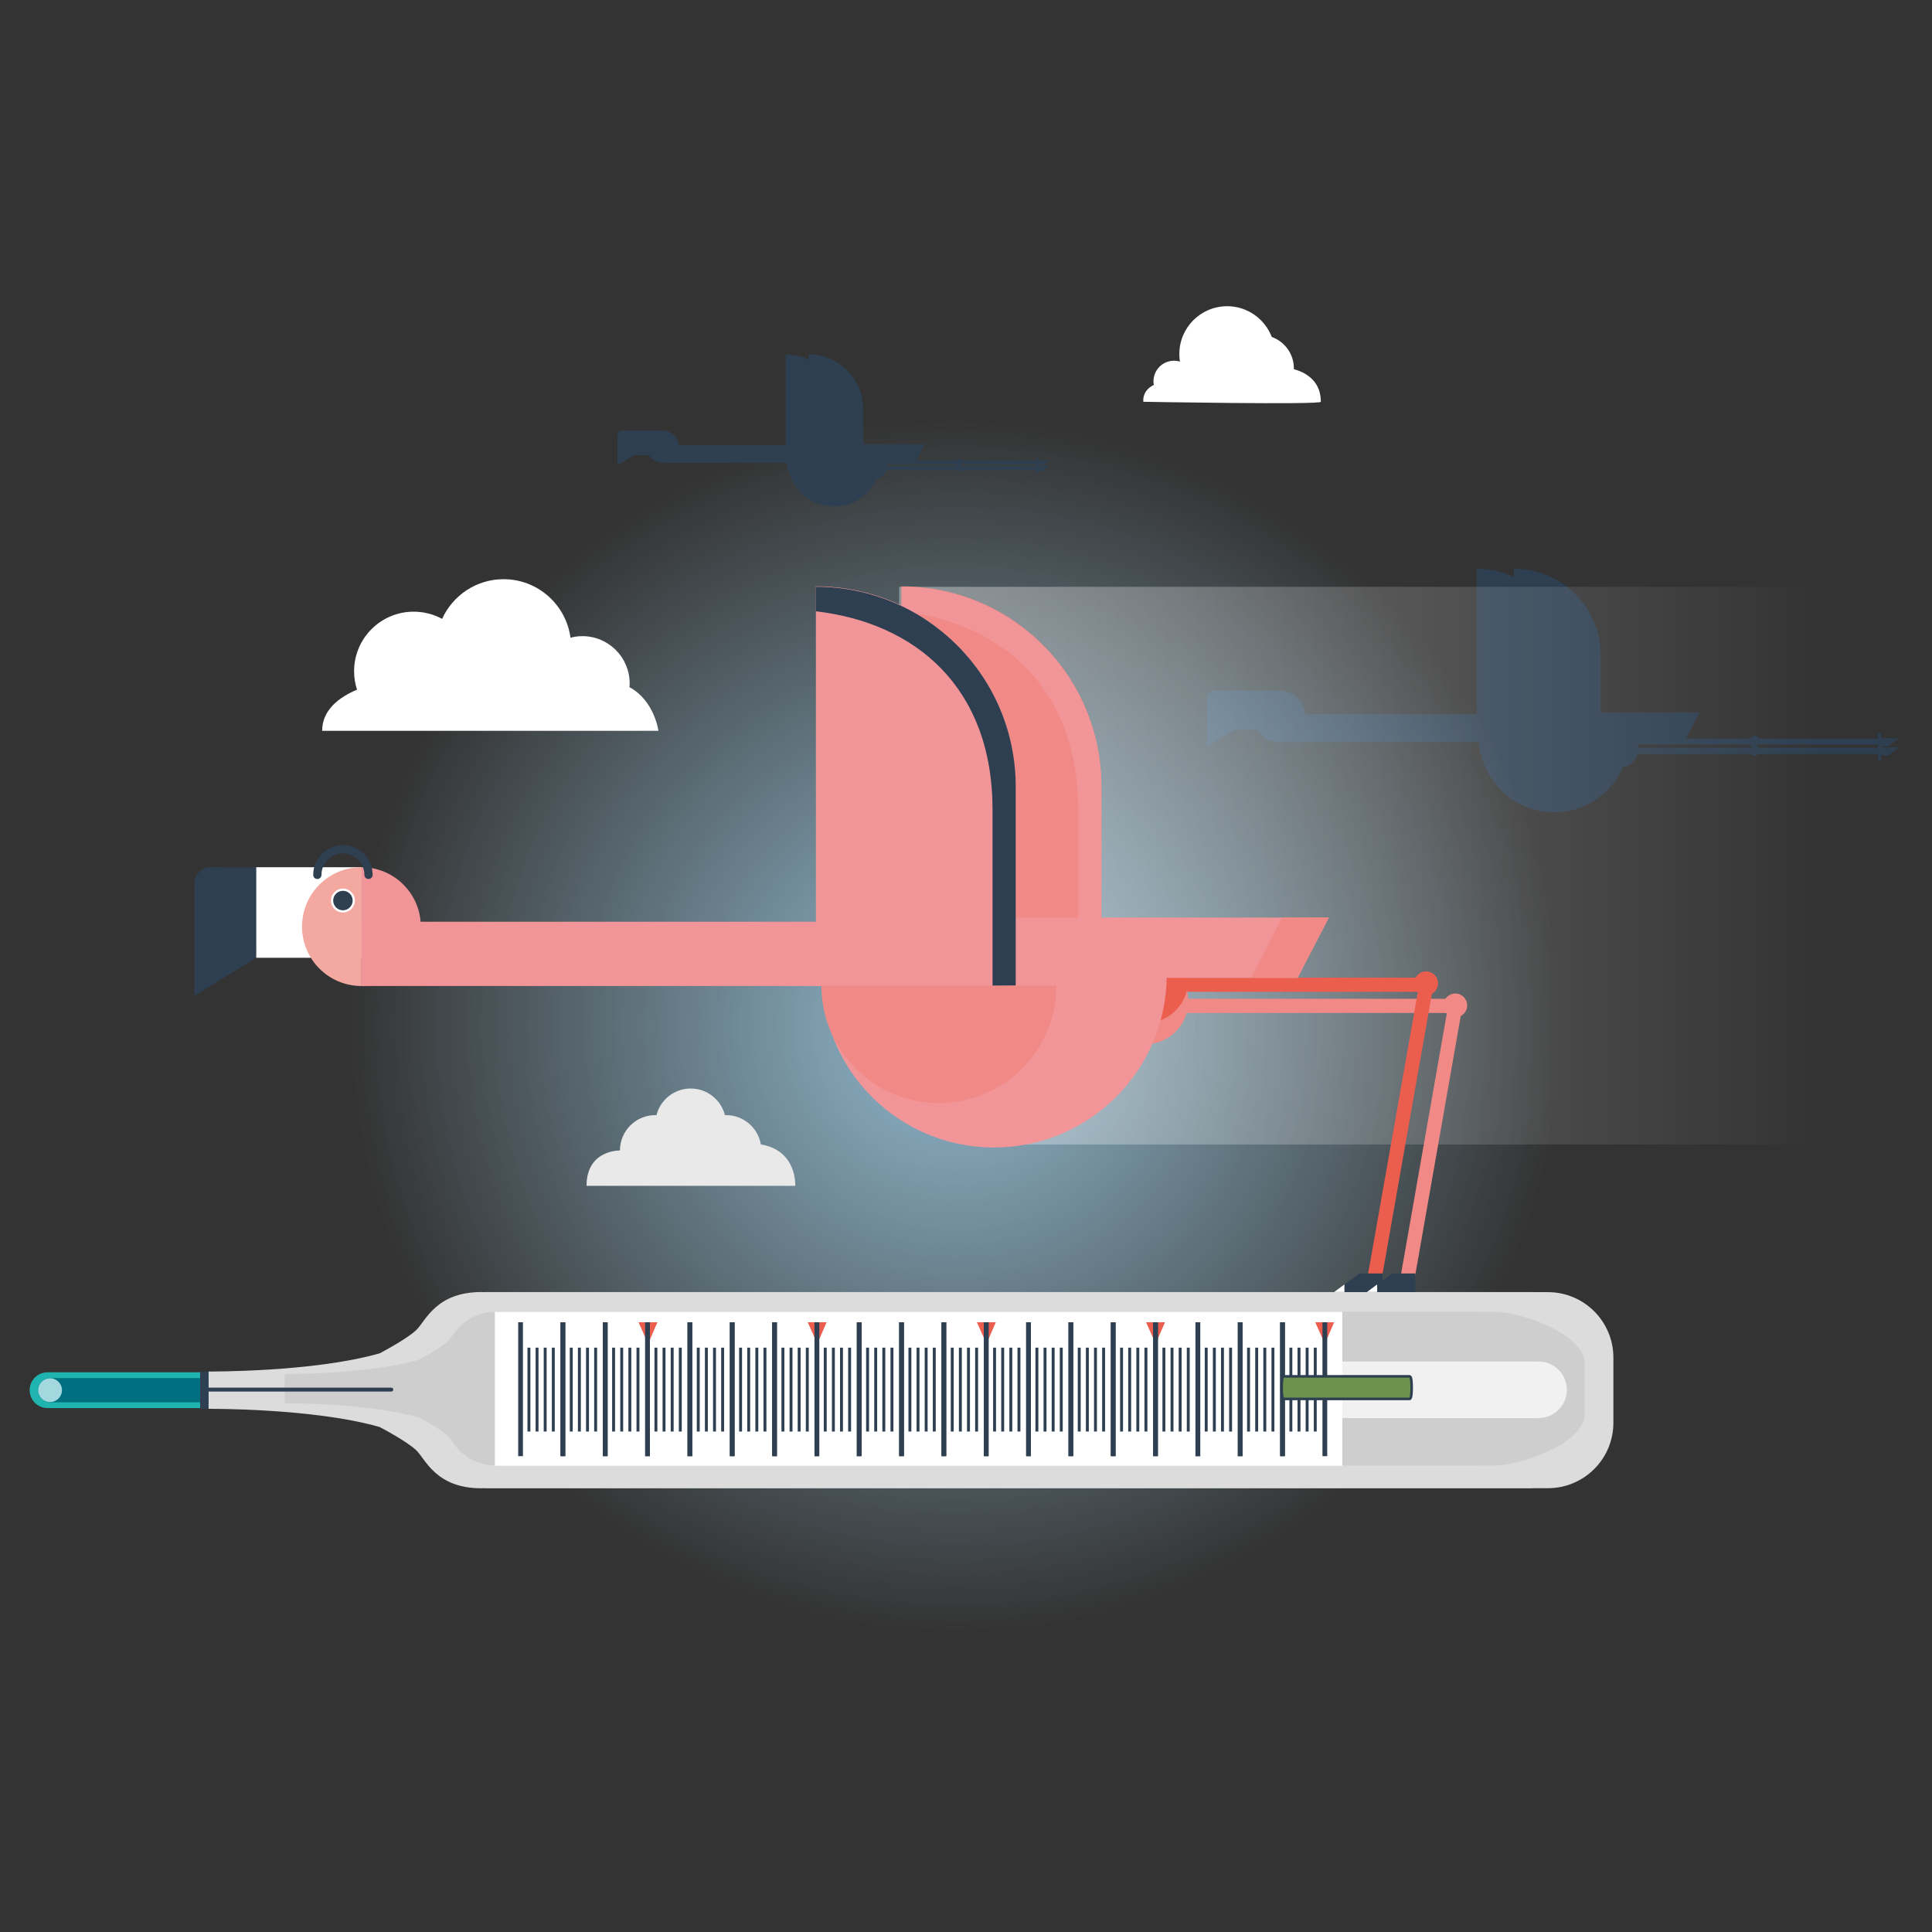 <?xml version="1.0" encoding="utf-8"?>
<!-- Generator: Adobe Illustrator 16.0.0, SVG Export Plug-In . SVG Version: 6.00 Build 0)  -->
<!DOCTYPE svg PUBLIC "-//W3C//DTD SVG 1.1//EN" "http://www.w3.org/Graphics/SVG/1.1/DTD/svg11.dtd">
<svg version="1.1" id="Capa_1" xmlns="http://www.w3.org/2000/svg" xmlns:xlink="http://www.w3.org/1999/xlink" x="0px" y="0px"
	 width="500px" height="500px" viewBox="0 0 500 500" enable-background="new 0 0 500 500" xml:space="preserve">
<rect x="0" y="0" width="500" height="500" fill="#333333" stroke="none"/>
<path fill="#2E3F51" d="M490.355,193.415l-3.508-0.001v-0.291l1.799-0.003l1.709-1.232l1.156-0.851l-1.158,0.001l-3.505-0.002
	v-1.312h-0.788v1.417h-30.864c-0.227-0.415-0.663-0.701-1.171-0.702c-0.507,0.002-0.942,0.287-1.171,0.703h-16.535l3.504-6.75
	l-25.562-0.001v-14.715c0-0.012-0.001-0.025-0.001-0.036v-0.014c0.002-12.402-10.054-22.457-22.456-22.456v2.163
	c-2.918-1.386-6.18-2.164-9.624-2.164v0.049l0,0v2.757l0,0l0.002,34.884l-44.426,0.001c-0.275-3.429-3.144-6.128-6.646-6.128
	h-11.815l0,0l-5.088-0.001c-1.027,0.001-1.861,0.835-1.86,1.862l-0.001,3.228l0.001,2.133l-0.001,7.223l6.948-4.268l-0.001-1.094
	h0.001v1.094h6.143c1.173,1.897,3.264,3.167,5.656,3.172l0,0l0,0c0.007,0,0.013,0.001,0.019,0.001c0.007,0,0.012-0.001,0.019-0.001
	l51.666,0.002v-0.006h0.004c0.007,1.966,0.453,3.826,1.23,5.5c2.743,7.381,9.833,12.65,18.171,12.65
	c7.964,0,14.802-4.806,17.79-11.672c1.844-0.319,3.315-1.672,3.825-3.443l29.179-0.001c0.246,0.299,0.614,0.495,1.03,0.495
	c0.418,0,0.787-0.195,1.033-0.495h31.002l-0.001,0.39h0.002v1.251l0.785-0.002v-1.25l1.801-0.002l1.706-1.23l1.161-0.854
	L490.355,193.415z M453.523,193.024c-0.25,0.101-0.462,0.274-0.61,0.494l-28.912,0.001c-0.015-0.267-0.035-0.531-0.091-0.783
	l29.175-0.001C453.209,192.858,453.358,192.957,453.523,193.024z M486.061,195.089l-0.001-1.572l-30.918,0.001
	c-0.147-0.22-0.36-0.394-0.609-0.494c0.164-0.067,0.313-0.167,0.438-0.29h31.091v0.39l0,0l0.001,1.264L486.061,195.089z"/>
<radialGradient id="SVGID_1_" cx="247.388" cy="265.553" r="157.106" gradientUnits="userSpaceOnUse">
	<stop  offset="0" style="stop-color:#AADCF6"/>
	<stop  offset="1" style="stop-color:#AADCF6;stop-opacity:0"/>
</radialGradient>
<path opacity="0.8" fill="url(#SVGID_1_)" d="M90.282,265.552c0,86.769,70.339,157.106,157.106,157.106
	s157.105-70.338,157.105-157.106c0-86.765-70.339-157.104-157.105-157.104S90.282,178.787,90.282,265.552z"/>
<path fill="#20B4B0" d="M103.441,355.146c2.557,0,4.632,2.072,4.632,4.63l0,0c0,2.559-2.076,4.632-4.632,4.632H12.302
	c-2.557,0-4.631-2.073-4.631-4.632l0,0c0-2.558,2.074-4.63,4.631-4.63H103.441z"/>
<path fill="#007080" d="M74.76,356.639c1.732,0,3.137,1.404,3.137,3.137l0,0c0,1.733-1.405,3.138-3.137,3.138h-61.74
	c-1.733,0-3.138-1.404-3.138-3.138l0,0c0-1.732,1.405-3.137,3.138-3.137H74.76z"/>
<path fill="#DCDCDC" d="M124.563,334.382c-11.651,0-14.378,7.38-16.731,9.733c-2.331,2.331-9.445,6.058-9.575,6.126
	c-17.19,4.914-44.286,4.704-44.286,4.704v4.83v4.831c0,0,27.095-0.209,44.286,4.704c0.13,0.068,7.245,3.796,9.575,6.127
	c2.353,2.353,5.08,9.731,16.731,9.731c0.227,0,0.441-0.01,0.651-0.027c0.254,0.018,0.504,0.027,0.743,0.027h16.23h72.382h181.95
	v-0.023h4.085c9.354,0,16.939-7.584,16.939-16.938v-16.863c0-9.355-7.585-16.938-16.939-16.938h-4.085v-0.024h-181.95h-72.382
	h-16.23c-0.239,0-0.489,0.012-0.743,0.028C125.004,334.394,124.79,334.382,124.563,334.382z"/>
<path fill="#CECECE" d="M129.062,339.458c-9.14,0-11.278,5.79-13.123,7.636c-1.83,1.827-7.409,4.751-7.511,4.804
	c-13.484,3.854-34.738,3.691-34.738,3.691v3.788v3.79c0,0,21.253-0.165,34.738,3.688c0.102,0.055,5.681,2.977,7.511,4.806
	c1.845,1.846,3.983,7.633,13.123,7.633c0.178,0,0.346-0.008,0.51-0.021c0.201,0.013,0.396,0.021,0.583,0.021h12.729h97.804h142.713
	v-0.019h3.206c7.338,0,23.501-5.948,23.501-13.286v-13.226c0-7.338-16.163-13.286-23.501-13.286h-3.206v-0.02H240.689h-97.804
	h-12.729c-0.188,0-0.382,0.011-0.583,0.023C129.408,339.469,129.24,339.458,129.062,339.458z"/>
<rect x="128.073" y="339.509" fill="#FFFFFF" width="219.315" height="39.835"/>
<path fill="#F1F1F1" d="M347.389,352.357h50.79c4.043,0,7.32,3.277,7.32,7.319l0,0c0,4.043-3.277,7.32-7.32,7.32h-50.79"/>
<circle fill="#A4D8DF" cx="12.959" cy="359.775" r="3.077"/>
<polygon fill="#EB5E4E" points="342.869,347.775 340.388,342.2 345.277,342.2 "/>
<polygon fill="#EB5E4E" points="299.085,347.775 296.604,342.2 301.492,342.2 "/>
<polygon fill="#EB5E4E" points="255.301,347.775 252.82,342.2 257.71,342.2 "/>
<polygon fill="#EB5E4E" points="211.518,347.775 209.037,342.2 213.925,342.2 "/>
<polygon fill="#EB5E4E" points="167.733,347.775 165.253,342.2 170.141,342.2 "/>
<g>
	<g>
		<g>
			<rect x="342.254" y="342.2" fill="#2E3F51" width="1.23" height="34.656"/>
			<rect x="331.299" y="342.2" fill="#2E3F51" width="1.23" height="34.656"/>
		</g>
		<rect x="340.01" y="348.771" fill="#2E3F51" width="0.755" height="21.71"/>
		<rect x="337.907" y="348.771" fill="#2E3F51" width="0.754" height="21.71"/>
		<rect x="335.804" y="348.771" fill="#2E3F51" width="0.756" height="21.71"/>
		<rect x="333.701" y="348.771" fill="#2E3F51" width="0.755" height="21.71"/>
	</g>
	<g>
		<g>
			<rect x="331.299" y="342.2" fill="#2E3F51" width="1.23" height="34.656"/>
			<rect x="320.344" y="342.2" fill="#2E3F51" width="1.229" height="34.656"/>
		</g>
		<rect x="329.056" y="348.771" fill="#2E3F51" width="0.754" height="21.71"/>
		<rect x="326.951" y="348.771" fill="#2E3F51" width="0.757" height="21.71"/>
		<rect x="324.849" y="348.771" fill="#2E3F51" width="0.756" height="21.71"/>
		<rect x="322.746" y="348.771" fill="#2E3F51" width="0.755" height="21.71"/>
	</g>
	<g>
		<g>
			<rect x="320.344" y="342.2" fill="#2E3F51" width="1.229" height="34.656"/>
			<rect x="309.389" y="342.2" fill="#2E3F51" width="1.229" height="34.656"/>
		</g>
		<rect x="318.1" y="348.771" fill="#2E3F51" width="0.754" height="21.71"/>
		<rect x="315.997" y="348.771" fill="#2E3F51" width="0.754" height="21.71"/>
		<rect x="313.895" y="348.771" fill="#2E3F51" width="0.753" height="21.71"/>
		<rect x="311.791" y="348.771" fill="#2E3F51" width="0.754" height="21.71"/>
	</g>
	<g>
		<g>
			<rect x="309.389" y="342.2" fill="#2E3F51" width="1.229" height="34.656"/>
			<rect x="298.433" y="342.2" fill="#2E3F51" width="1.23" height="34.656"/>
		</g>
		<rect x="307.145" y="348.771" fill="#2E3F51" width="0.757" height="21.71"/>
		<rect x="305.042" y="348.771" fill="#2E3F51" width="0.755" height="21.71"/>
		<rect x="302.938" y="348.771" fill="#2E3F51" width="0.756" height="21.71"/>
		<rect x="300.836" y="348.771" fill="#2E3F51" width="0.756" height="21.71"/>
	</g>
	<g>
		<g>
			<rect x="298.433" y="342.2" fill="#2E3F51" width="1.23" height="34.656"/>
			<rect x="287.479" y="342.2" fill="#2E3F51" width="1.229" height="34.656"/>
		</g>
		<rect x="296.189" y="348.771" fill="#2E3F51" width="0.755" height="21.71"/>
		<rect x="294.086" y="348.771" fill="#2E3F51" width="0.755" height="21.71"/>
		<rect x="291.982" y="348.771" fill="#2E3F51" width="0.756" height="21.71"/>
		<rect x="289.88" y="348.771" fill="#2E3F51" width="0.755" height="21.71"/>
	</g>
	<g>
		<g>
			<rect x="287.479" y="342.2" fill="#2E3F51" width="1.229" height="34.656"/>
			<rect x="276.524" y="342.2" fill="#2E3F51" width="1.228" height="34.656"/>
		</g>
		<rect x="285.234" y="348.771" fill="#2E3F51" width="0.756" height="21.71"/>
		<rect x="283.131" y="348.771" fill="#2E3F51" width="0.756" height="21.71"/>
		<rect x="281.028" y="348.771" fill="#2E3F51" width="0.755" height="21.71"/>
		<rect x="278.926" y="348.771" fill="#2E3F51" width="0.755" height="21.71"/>
	</g>
	<g>
		<g>
			<rect x="276.524" y="342.2" fill="#2E3F51" width="1.228" height="34.656"/>
			<rect x="265.568" y="342.2" fill="#2E3F51" width="1.229" height="34.656"/>
		</g>
		<rect x="274.279" y="348.771" fill="#2E3F51" width="0.755" height="21.71"/>
		<rect x="272.176" y="348.771" fill="#2E3F51" width="0.756" height="21.71"/>
		<rect x="270.073" y="348.771" fill="#2E3F51" width="0.755" height="21.71"/>
		<rect x="267.97" y="348.771" fill="#2E3F51" width="0.755" height="21.71"/>
	</g>
	<g>
		<g>
			<rect x="265.568" y="342.2" fill="#2E3F51" width="1.229" height="34.656"/>
			<rect x="254.613" y="342.2" fill="#2E3F51" width="1.23" height="34.656"/>
		</g>
		<rect x="263.324" y="348.771" fill="#2E3F51" width="0.756" height="21.71"/>
		<rect x="261.221" y="348.771" fill="#2E3F51" width="0.757" height="21.71"/>
		<rect x="259.118" y="348.771" fill="#2E3F51" width="0.755" height="21.71"/>
		<rect x="257.016" y="348.771" fill="#2E3F51" width="0.754" height="21.71"/>
	</g>
	<g>
		<g>
			<rect x="254.613" y="342.2" fill="#2E3F51" width="1.23" height="34.656"/>
			<rect x="243.657" y="342.2" fill="#2E3F51" width="1.23" height="34.656"/>
		</g>
		<rect x="252.369" y="348.771" fill="#2E3F51" width="0.755" height="21.71"/>
		<rect x="250.265" y="348.771" fill="#2E3F51" width="0.756" height="21.71"/>
		<rect x="248.163" y="348.771" fill="#2E3F51" width="0.755" height="21.71"/>
		<rect x="246.059" y="348.771" fill="#2E3F51" width="0.756" height="21.71"/>
	</g>
	<g>
		<g>
			<rect x="243.657" y="342.2" fill="#2E3F51" width="1.23" height="34.656"/>
			<rect x="232.704" y="342.2" fill="#2E3F51" width="1.23" height="34.656"/>
		</g>
		<rect x="241.414" y="348.771" fill="#2E3F51" width="0.755" height="21.71"/>
		<rect x="239.312" y="348.771" fill="#2E3F51" width="0.753" height="21.71"/>
		<rect x="237.208" y="348.771" fill="#2E3F51" width="0.755" height="21.71"/>
		<rect x="235.105" y="348.771" fill="#2E3F51" width="0.754" height="21.71"/>
	</g>
	<g>
		<g>
			<rect x="232.704" y="342.2" fill="#2E3F51" width="1.23" height="34.656"/>
			<rect x="221.748" y="342.2" fill="#2E3F51" width="1.229" height="34.656"/>
		</g>
		<rect x="230.459" y="348.771" fill="#2E3F51" width="0.755" height="21.71"/>
		<rect x="228.355" y="348.771" fill="#2E3F51" width="0.756" height="21.71"/>
		<rect x="226.252" y="348.771" fill="#2E3F51" width="0.756" height="21.71"/>
		<rect x="224.151" y="348.771" fill="#2E3F51" width="0.754" height="21.71"/>
	</g>
	<g>
		<g>
			<rect x="221.748" y="342.2" fill="#2E3F51" width="1.229" height="34.656"/>
			<rect x="210.792" y="342.2" fill="#2E3F51" width="1.23" height="34.656"/>
		</g>
		<rect x="219.503" y="348.771" fill="#2E3F51" width="0.755" height="21.71"/>
		<rect x="217.399" y="348.771" fill="#2E3F51" width="0.756" height="21.71"/>
		<rect x="215.298" y="348.771" fill="#2E3F51" width="0.754" height="21.71"/>
		<rect x="213.194" y="348.771" fill="#2E3F51" width="0.755" height="21.71"/>
	</g>
	<g>
		<g>
			<rect x="210.792" y="342.2" fill="#2E3F51" width="1.23" height="34.656"/>
			<rect x="199.838" y="342.2" fill="#2E3F51" width="1.229" height="34.656"/>
		</g>
		<rect x="208.548" y="348.771" fill="#2E3F51" width="0.756" height="21.71"/>
		<rect x="206.446" y="348.771" fill="#2E3F51" width="0.754" height="21.71"/>
		<rect x="204.342" y="348.771" fill="#2E3F51" width="0.755" height="21.71"/>
		<rect x="202.24" y="348.771" fill="#2E3F51" width="0.755" height="21.71"/>
	</g>
	<g>
		<g>
			<rect x="199.838" y="342.2" fill="#2E3F51" width="1.229" height="34.656"/>
			<rect x="188.883" y="342.2" fill="#2E3F51" width="1.229" height="34.656"/>
		</g>
		<rect x="197.593" y="348.771" fill="#2E3F51" width="0.755" height="21.71"/>
		<rect x="195.491" y="348.771" fill="#2E3F51" width="0.755" height="21.71"/>
		<rect x="193.387" y="348.771" fill="#2E3F51" width="0.755" height="21.71"/>
		<rect x="191.284" y="348.771" fill="#2E3F51" width="0.755" height="21.71"/>
	</g>
	<g>
		<g>
			<rect x="188.883" y="342.2" fill="#2E3F51" width="1.229" height="34.656"/>
			<rect x="177.928" y="342.2" fill="#2E3F51" width="1.229" height="34.656"/>
		</g>
		<rect x="186.639" y="348.771" fill="#2E3F51" width="0.755" height="21.71"/>
		<rect x="184.535" y="348.771" fill="#2E3F51" width="0.755" height="21.71"/>
		<rect x="182.432" y="348.771" fill="#2E3F51" width="0.755" height="21.71"/>
		<rect x="180.33" y="348.771" fill="#2E3F51" width="0.755" height="21.71"/>
	</g>
	<g>
		<g>
			<rect x="177.928" y="342.2" fill="#2E3F51" width="1.229" height="34.656"/>
			<rect x="166.971" y="342.2" fill="#2E3F51" width="1.229" height="34.656"/>
		</g>
		<rect x="175.682" y="348.771" fill="#2E3F51" width="0.756" height="21.71"/>
		<rect x="173.58" y="348.771" fill="#2E3F51" width="0.756" height="21.71"/>
		<rect x="171.477" y="348.771" fill="#2E3F51" width="0.755" height="21.71"/>
		<rect x="169.374" y="348.771" fill="#2E3F51" width="0.755" height="21.71"/>
	</g>
	<g>
		<g>
			<rect x="166.971" y="342.2" fill="#2E3F51" width="1.229" height="34.656"/>
			<rect x="156.018" y="342.2" fill="#2E3F51" width="1.229" height="34.656"/>
		</g>
		<rect x="164.728" y="348.771" fill="#2E3F51" width="0.756" height="21.71"/>
		<rect x="162.625" y="348.771" fill="#2E3F51" width="0.755" height="21.71"/>
		<rect x="160.522" y="348.771" fill="#2E3F51" width="0.754" height="21.71"/>
		<rect x="158.419" y="348.771" fill="#2E3F51" width="0.754" height="21.71"/>
	</g>
	<g>
		<g>
			<rect x="156.018" y="342.2" fill="#2E3F51" width="1.229" height="34.656"/>
			<rect x="145.062" y="342.2" fill="#2E3F51" width="1.229" height="34.656"/>
		</g>
		<rect x="153.772" y="348.771" fill="#2E3F51" width="0.756" height="21.71"/>
		<rect x="151.669" y="348.771" fill="#2E3F51" width="0.756" height="21.71"/>
		<rect x="149.567" y="348.771" fill="#2E3F51" width="0.754" height="21.71"/>
		<rect x="147.463" y="348.771" fill="#2E3F51" width="0.756" height="21.71"/>
	</g>
	<g>
		<g>
			<rect x="145.062" y="342.2" fill="#2E3F51" width="1.229" height="34.656"/>
			<rect x="134.107" y="342.2" fill="#2E3F51" width="1.229" height="34.656"/>
		</g>
		<rect x="142.817" y="348.771" fill="#2E3F51" width="0.756" height="21.71"/>
		<rect x="140.714" y="348.771" fill="#2E3F51" width="0.755" height="21.71"/>
		<rect x="138.611" y="348.771" fill="#2E3F51" width="0.755" height="21.71"/>
		<rect x="136.508" y="348.771" fill="#2E3F51" width="0.755" height="21.71"/>
	</g>
</g>
<path fill="#2E3F51" d="M101.278,359.121c0.278,0,0.504,0.226,0.504,0.505l0,0c0,0.278-0.226,0.505-0.504,0.505H52.293
	c-0.279,0-0.504-0.227-0.504-0.505l0,0c0-0.279,0.225-0.505,0.504-0.505H101.278z"/>
<rect x="51.789" y="354.945" fill="#2E3F51" width="2.182" height="9.661"/>
<linearGradient id="SVGID_2_" gradientUnits="userSpaceOnUse" x1="211.151" y1="223.964" x2="471.263" y2="223.964">
	<stop  offset="0" style="stop-color:#FFFFFF"/>
	<stop  offset="1" style="stop-color:#FFFFFF;stop-opacity:0"/>
</linearGradient>
<polygon opacity="0.4" fill="url(#SVGID_2_)" points="211.151,151.744 232.704,163.962 232.704,151.862 471.263,151.862 
	471.263,296.185 257.264,296.185 "/>
<g>
	<path fill="#F18A86" d="M233.318,151.749l0.004,103.431l51.715-0.263l-0.002-51.451
		C285.039,174.904,261.881,151.744,233.318,151.749z"/>
	<rect x="301.929" y="253.019" fill="#EB5E4E" width="67.139" height="3.665"/>
	<rect x="301.928" y="258.488" fill="#F18A86" width="75.035" height="3.667"/>
	<path fill="#F18A86" d="M296.32,270.279c6.191,0.003,11.211-5.017,11.207-11.209c0.004-6.186-5.013-11.203-11.2-11.198
		L296.32,270.279z"/>
	<path fill="#EB5E4E" d="M296.32,264.808c6.194,0.004,11.212-5.02,11.212-11.202c0-6.192-5.017-11.206-11.207-11.206L296.32,264.808
		z"/>
	<polygon fill="#F29598" points="93.497,255.176 212.571,255.18 212.572,238.546 93.488,238.551 	"/>
	<path fill="#F29598" d="M211.151,151.744l0.005,103.431l51.711-0.26v-51.453C262.867,174.904,239.713,151.749,211.151,151.744z"/>
	<path fill="#F29598" d="M212.576,252.285c-0.005,24.675,20.006,44.683,44.688,44.686c24.671-0.003,44.679-20.011,44.679-44.686"/>
	<polygon fill="#F29598" points="259.893,237.47 343.908,237.47 335.812,253.074 257.26,253.074 	"/>
	<path fill="#2E3F51" d="M66.952,224.438l-12.345-0.006c-2.365,0.004-4.286,1.925-4.285,4.29l-0.004,7.433l0.004,4.913
		l-0.001,16.634l16-9.829l-0.002-2.521l0.633-0.002c2.361,0,4.282-1.921,4.284-4.286l-0.002-12.34
		C71.239,226.358,69.315,224.441,66.952,224.438z"/>
	<rect x="66.32" y="224.436" fill="#FFFFFF" width="27.218" height="23.437"/>
	<path fill="#F3A8A0" d="M93.54,255.176c-8.492,0.008-15.378-6.881-15.374-15.372c0-8.481,6.88-15.37,15.371-15.368L93.54,255.176z"
		/>
	<path fill="#FFFFFF" d="M85.653,233.058c0,1.71,1.384,3.096,3.093,3.096c1.709,0.002,3.1-1.382,3.096-3.096
		c0.004-1.706-1.385-3.094-3.096-3.094C87.039,229.964,85.651,231.353,85.653,233.058z"/>
	<path fill="#F29598" d="M93.537,224.436c8.488,0,15.374,6.887,15.368,15.371c0.006,8.49-6.879,15.375-15.365,15.369L93.537,224.436
		z"/>
	<path fill="#2E3F51" d="M86.226,233.059c0.002,1.396,1.127,2.522,2.525,2.523c1.395-0.005,2.515-1.126,2.52-2.519
		c-0.002-1.399-1.128-2.526-2.525-2.522C87.356,230.542,86.232,231.666,86.226,233.059z"/>
	<path fill="#EB5E4E" d="M365.979,254.487c0.005,1.708,1.387,3.089,3.089,3.097c1.707-0.005,3.089-1.387,3.089-3.093
		s-1.382-3.086-3.089-3.091C367.363,251.405,365.983,252.785,365.979,254.487z"/>
	<path fill="#F18A86" d="M373.534,260.21c-0.006,1.702,1.387,3.084,3.086,3.084c1.703,0.005,3.088-1.38,3.088-3.088
		c0.006-1.703-1.378-3.089-3.084-3.086C374.914,257.12,373.529,258.503,373.534,260.21z"/>
	<g>
		<path fill="#F29598" d="M285.037,203.581c0.002-28.565-23.15-51.725-51.718-51.719l0.003,6.34
			c25.729,2.977,45.718,19.646,45.717,51.37l0.001,28.105l5.997-0.033V203.581z"/>
	</g>
	<polygon fill="#F18A86" points="335.812,253.074 343.908,237.47 331.776,237.475 323.836,253.017 	"/>
	<path fill="#F18A86" d="M212.572,255.074c0.004,16.793,13.623,30.41,30.418,30.413c16.803-0.005,30.42-13.62,30.418-30.417
		L212.572,255.074z"/>
	<g>
		<path fill="#2E3F51" d="M262.868,203.577c0-28.561-23.155-51.716-51.717-51.719v6.348c25.74,2.97,45.719,19.643,45.721,51.367
			l0.002,45.488l5.993-0.03L262.868,203.577z"/>
	</g>
	<polygon fill="#EB5E4E" points="357.816,329.607 354.073,329.607 367.224,255.07 370.835,255.706 	"/>
	
		<rect x="368.382" y="258.976" transform="matrix(0.985 0.173 -0.173 0.985 56.918 -59.614)" fill="#F18A86" width="3.667" height="75.035"/>
	<g>
		<polygon fill="#2E3F51" points="347.936,334.375 347.931,332.418 351.864,329.581 357.821,329.57 357.814,334.382 		"/>
		<polygon fill="#FFFFFF" points="347.931,332.418 347.936,334.375 345.266,334.377 		"/>
	</g>
	<g>
		<polygon fill="#2E3F51" points="356.414,334.375 356.409,332.418 360.344,329.581 366.301,329.57 366.293,334.382 		"/>
		<polygon fill="#FFFFFF" points="356.409,332.418 356.414,334.375 353.745,334.377 		"/>
	</g>
</g>
<path fill="#FFFFFF" d="M162.911,177.847c0.025-0.318,0.049-0.638,0.049-0.963c0-6.766-5.486-12.251-12.252-12.251
	c-1.062,0-2.086,0.149-3.068,0.404c-1.149-8.544-8.453-15.141-17.311-15.141c-7.081,0-13.165,4.217-15.913,10.27
	c-2.187-1.188-4.694-1.865-7.359-1.865c-8.514,0-15.418,6.9-15.418,15.418c0,1.665,0.271,3.264,0.76,4.765
	c-4.452,1.874-9.029,5.137-9.029,10.653h87.025C170.395,189.135,169.396,181.345,162.911,177.847z"/>
<path fill="#2E3F51" d="M270.843,120.588h-2.188v-0.181l1.122-0.002l1.066-0.769l0.722-0.531h-0.724h-2.186v-0.819h-0.492v0.884
	h-19.255c-0.142-0.259-0.415-0.437-0.731-0.438c-0.316,0.001-0.587,0.179-0.729,0.439h-10.317l2.186-4.212l-15.948-0.001v-9.18
	c0-0.008,0-0.016,0-0.023v-0.009c0.001-7.737-6.272-14.009-14.009-14.009v1.351c-1.821-0.866-3.856-1.351-6.005-1.351v0.03l0,0v1.72
	l0,0l0.001,21.764l-27.716,0.001c-0.172-2.139-1.96-3.823-4.146-3.823h-7.373l0,0l-3.174-0.001c-0.64,0.001-1.16,0.521-1.16,1.161
	l0,2.015l0,1.33v4.506l4.334-2.663v-0.683l0,0v0.683h3.833c0.731,1.184,2.035,1.976,3.528,1.979l0,0l0,0c0.005,0,0.008,0,0.013,0
	c0.004,0,0.007,0,0.011,0h32.234v-0.003h0.002c0.005,1.227,0.283,2.388,0.768,3.432c1.713,4.604,6.135,7.893,11.338,7.893
	c4.968,0,9.234-2.999,11.098-7.283c1.15-0.198,2.069-1.042,2.386-2.147h18.205c0.153,0.187,0.384,0.308,0.643,0.308
	c0.262,0,0.491-0.121,0.645-0.308h19.341l-0.001,0.243h0.002v0.779l0.491,0v-0.78l1.123-0.001l1.063-0.767l0.726-0.533
	L270.843,120.588z M247.864,120.343c-0.157,0.063-0.29,0.172-0.382,0.309h-18.037c-0.009-0.166-0.021-0.331-0.056-0.488
	l18.201-0.002C247.667,120.241,247.761,120.302,247.864,120.343z M268.162,121.632l-0.001-0.981l-19.288,0.001
	c-0.092-0.137-0.225-0.246-0.38-0.309c0.102-0.041,0.194-0.104,0.273-0.181h19.397l-0.001,0.244h0.001v0.789L268.162,121.632z"/>
<g>
	<circle fill="#FFFFFF" cx="317.577" cy="91.616" r="12.365"/>
	<circle fill="#FFFFFF" cx="303.836" cy="98.668" r="5.313"/>
	<circle fill="#FFFFFF" cx="326.218" cy="95.341" r="8.64"/>
	<path fill="#FFFFFF" d="M341.832,103.979c0,0.828-45.931,0-45.931,0s-0.889-5.312,7.935-5.312c8.824,0,29.927-3.327,29.927-3.327
		S341.832,96.232,341.832,103.979z"/>
</g>
<path fill="#E9E9E9" d="M196.917,296.178c-0.744-4.308-4.491-7.587-9.012-7.587c-0.098,0-0.193,0.011-0.291,0.014
	c-1.007-3.962-4.588-6.899-8.864-6.899s-7.857,2.938-8.864,6.899c-0.098-0.003-0.192-0.014-0.291-0.014
	c-5.057,0-9.155,4.098-9.155,9.154c0,0-8.646-0.235-8.646,9.154h54.021C205.814,306.899,206.355,297.743,196.917,296.178z"/>
<path fill="none" stroke="#2E3F51" stroke-width="2.131" stroke-linecap="round" stroke-miterlimit="10" d="M95.371,226.423
	c0-3.658-2.964-6.623-6.622-6.623s-6.622,2.964-6.622,6.623"/>
<g>
	<path fill="#6D924E" d="M332.31,362.041c-0.246,0-0.617,0-0.617-2.919c0-2.92,0.371-2.92,0.617-2.92h32.41
		c0.246,0,0.617,0,0.617,2.92c0,2.919-0.371,2.919-0.617,2.919H332.31z"/>
	<path fill="#2D3E50" d="M364.72,356.532c0.158,0,0.287,1.16,0.287,2.59s-0.129,2.589-0.287,2.589h-32.41
		c-0.159,0-0.287-1.159-0.287-2.589s0.128-2.59,0.287-2.59H364.72 M364.72,355.872h-32.41c-0.628,0-0.947,0.503-0.947,3.25
		c0,2.746,0.319,3.249,0.947,3.249h32.41c0.628,0,0.947-0.503,0.947-3.249C365.667,356.375,365.348,355.872,364.72,355.872
		L364.72,355.872z"/>
</g>
</svg>

